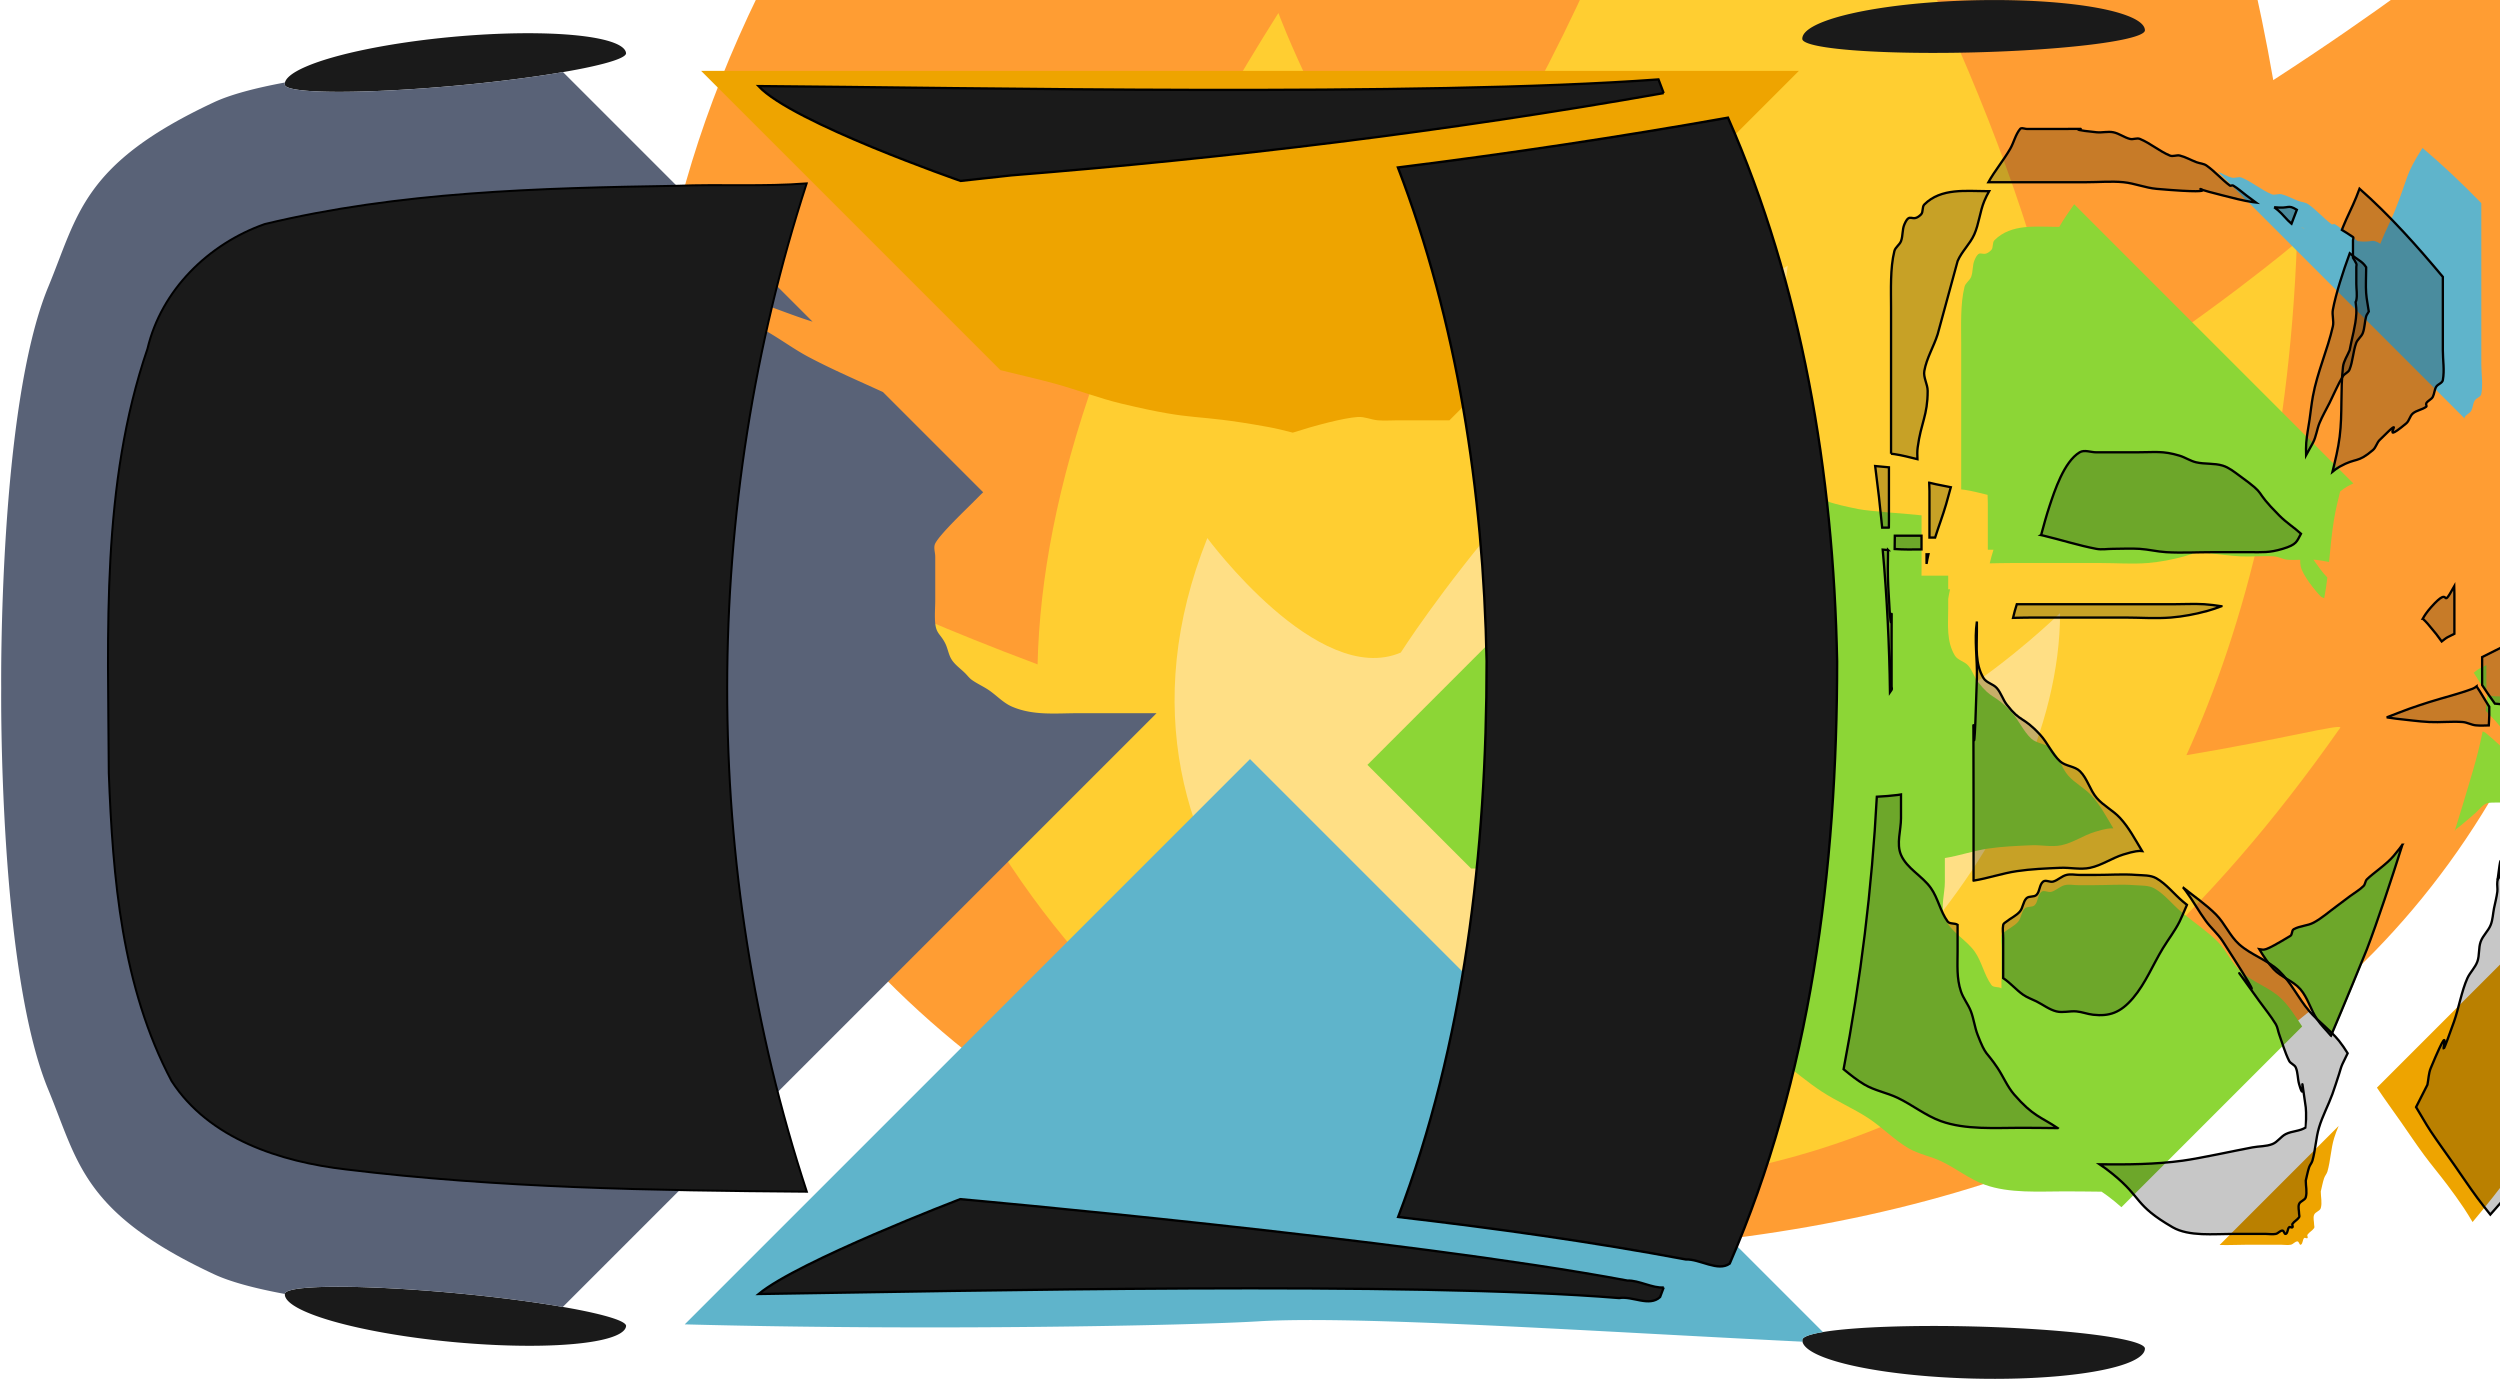 <?xml version="1.0" encoding="UTF-8" standalone="no"?>
<!-- Created with Inkscape (http://www.inkscape.org/) -->

<svg
   xmlns:dc="http://purl.org/dc/elements/1.1/"
   xmlns:cc="http://creativecommons.org/ns#"
   xmlns:rdf="http://www.w3.org/1999/02/22-rdf-syntax-ns#"
   xmlns:svg="http://www.w3.org/2000/svg"
   xmlns="http://www.w3.org/2000/svg"
   xmlns:sodipodi="http://sodipodi.sourceforge.net/DTD/sodipodi-0.dtd"
   xmlns:inkscape="http://www.inkscape.org/namespaces/inkscape"
   width="241.576mm"
   height="133.238mm"
   viewBox="0 0 855.978 472.103"
   id="svg2"
   version="1.1"
   inkscape:version="0.91 r13725"
   sodipodi:docname="Car4Trasig.svg"
   inkscape:export-filename="/Users/jonathanloov/Dropbox/Teammajim/Node/Traffic/Web/Textures/Cars/Car4.png"
   inkscape:export-xdpi="90"
   inkscape:export-ydpi="90">
  <sodipodi:namedview
     id="base"
     pagecolor="#ffffff"
     bordercolor="#666666"
     borderopacity="1.0"
     inkscape:pageopacity="0.0"
     inkscape:pageshadow="2"
     inkscape:zoom="0.31025439"
     inkscape:cx="384.24874"
     inkscape:cy="453.3533"
     inkscape:document-units="px"
     inkscape:current-layer="layer1"
     showgrid="false"
     inkscape:snap-page="false"
     inkscape:object-nodes="true"
     inkscape:snap-nodes="false"
     showguides="true"
     inkscape:guide-bbox="true"
     inkscape:snap-smooth-nodes="true"
     inkscape:snap-center="false"
     inkscape:snap-object-midpoints="true"
     inkscape:window-width="1436"
     inkscape:window-height="855"
     inkscape:window-x="4"
     inkscape:window-y="1"
     inkscape:window-maximized="1"
     fit-margin-top="0"
     fit-margin-left="0"
     fit-margin-right="0"
     fit-margin-bottom="0" />
  <defs
     id="defs4" />
  <g
     id="layer1"
     inkscape:groupmode="layer"
     inkscape:label="Layer 1"
     transform="translate(-7.935,-496.662)">
    <g
       id="g4642"
       transform="matrix(13.517,0,0,13.517,125.295,87.497)">
      <path
         id="path4622"
         d="m 57,26.2 c 0,0 -3,2.8 -8.1,6.1 C 47.5,24.2 43.6,14.2 36,2 36,2 33.5,15.1 25.2,27.4 21.6,21.8 20,17.4 20,17.4 -6,43.5 15.6,62 29.2,62 46.6,62 61.9,53.6 57,26.2"
         inkscape:connector-curvature="0"
         style="fill:#ff9d33" />
      <path
         id="path4624"
         d="m 46.7,49.4 c 1.5,-3.3 2.6,-7.6 2.8,-13 0,0 -2.1,1.8 -5.7,4.1 -1,-5.4 -3.7,-12 -9,-20.2 0,0 -1.7,8.7 -7.5,17 -2.5,-3.7 -3.6,-6.7 -3.6,-6.7 -4.3,6.8 -6,12.2 -6.1,16.5 -2.4,-0.9 -3.9,-1.6 -3.9,-1.6 4.1,12.2 12.6,14.9 16.4,14.9 6.8,0 13.7,-2 20.5,-11.7 0,-0.1 -1.5,0.3 -3.9,0.7"
         inkscape:connector-curvature="0"
         style="fill:#ffce31" />
      <path
         id="path4626"
         d="m 21.9,43.9 c 0,0 2.8,3.8 4.9,2.9 0,0 4,-6.3 9.8,-9.8 0,0 -1.2,9.6 0.2,11.3 1.8,2.3 6.7,-2.5 6.7,-2.5 0,5.7 -6.2,12.8 -11.8,12.8 -5.4,0 -13.2,-6.2 -9.8,-14.7"
         inkscape:connector-curvature="0"
         style="fill:#ffdf85" />
      <g
         id="g4628"
         style="fill:#ff9d33">
        <path
           id="path4630"
           d="m 49.8,18.1 c 2.1,-3 3.5,-6.2 3.5,-6.2 3.5,5.8 1.4,9.3 -0.1,10.4 -2.1,1.6 -5.8,-0.7 -3.4,-4.2"
           inkscape:connector-curvature="0" />
        <path
           id="path4632"
           d="M 11.6,17.1 C 9.5,13.6 9.3,9.2 9.3,9.2 c -5,7.5 -3.1,11.7 -1.4,12.9 2.2,1.7 6,-0.9 3.7,-5"
           inkscape:connector-curvature="0" />
        <path
           id="path4634"
           d="m 23.2,9.3 c 0.3,-2.4 -0.7,-4.8 -0.7,-4.8 4.7,3.1 4.7,5.7 4.1,6.8 -0.9,1.3 -3.7,0.7 -3.4,-2"
           inkscape:connector-curvature="0" />
      </g>
    </g>
    <path
       inkscape:connector-curvature="0"
       id="path4399"
       d="m 742.338,507.018 a 11.735,58.674 88.55 0 0 -58.953,-10.247 11.735,58.674 88.55 0 0 -58.359,13.216 6.101,58.674 88.55 0 0 58.81,4.615 6.101,58.674 88.55 0 0 58.501,-7.584 z"
       style="fill:#1a1a1a;fill-opacity:1;stroke:none" />
    <path
       style="fill:#1a1a1a;fill-opacity:1;stroke:none"
       d="m 742.34,958.424 a 58.674,11.735 1.45 0 1 -58.953,10.247 58.674,11.735 1.45 0 1 -58.359,-13.216 58.674,6.101 1.45 0 1 58.81,-4.615 58.674,6.101 1.45 0 1 58.501,7.584 z"
       id="path4404"
       inkscape:connector-curvature="0" />
    <path
       style="fill:#1a1a1a;fill-opacity:1;stroke:none"
       d="m 222.285,514.858 a 11.014,58.672 84.725 0 0 -59.472,-5.564 11.014,58.672 84.725 0 0 -57.374,16.366 5.726,58.672 84.72 0 0 58.968,0.3 5.726,58.672 84.72 0 0 57.877,-11.102 z"
       id="path4411"
       inkscape:connector-curvature="0" />
    <path
       inkscape:connector-curvature="0"
       id="path4413"
       d="m 222.297,950.693 a 58.672,11.014 5.39 0 1 -59.483,5.445 58.672,11.014 5.39 0 1 -57.341,-16.48 58.672,5.726 5.394 0 1 58.969,-0.182 58.672,5.726 5.394 0 1 57.855,11.217 z"
       style="fill:#1a1a1a;fill-opacity:1;stroke:none" />
    <path
       style="fill:#5fb4cb"
       d="M 427.988 259.906 L 234.447 453.449 C 318.561 455.692 407.275 453.848 430.756 452.416 C 464.25 450.373 544.536 455.818 617.184 459.385 A 58.674 11.735 1.45 0 1 617.096 458.791 A 58.674 6.101 1.45 0 1 624.17 456.086 L 427.988 259.906 z "
       transform="translate(7.935,496.662)"
       id="polygon3558" />
    <path
       style="fill:#eea400"
       d="m 879.437,811.408 -57.654,57.654 c 0.048,0.073 0.092,0.148 0.141,0.221 2.572,3.858 5.32,7.596 7.979,11.395 2.659,3.799 5.226,7.664 7.977,11.396 2.569,3.487 5.378,6.791 7.977,10.256 1.961,2.614 3.885,5.258 5.697,7.977 1.037,1.556 2.004,3.161 2.967,4.768 9.822,-11.654 18.026,-22.89 23.369,-31.639 8.116,-13.289 7.14,-39.593 4.791,-67.812 -1.046,-1.359 -2.003,-2.596 -3.242,-4.215 z m -70.77,70.77 -40.756,40.756 c 3.347,0.093 6.715,-0.092 9.57,-0.092 l 11.395,0 c 1.14,0 2.302,0.223 3.42,0 0.833,-0.167 1.428,-1.139 2.277,-1.139 0.537,0 0.66,1.379 1.141,1.139 0.76,-0.38 0.538,-1.679 1.139,-2.279 0.269,-0.269 0.872,0.269 1.141,0 0.269,-0.269 -0.211,-0.823 0,-1.139 0.596,-0.894 1.683,-1.385 2.279,-2.279 0.211,-0.316 0,-0.759 0,-1.139 0,-1.14 -0.423,-2.362 0,-3.42 0.399,-0.998 1.984,-1.246 2.279,-2.279 0.522,-1.826 0,-3.798 0,-5.697 0.38,-1.519 0.643,-3.073 1.139,-4.559 0.269,-0.806 0.907,-1.463 1.141,-2.279 1.064,-3.725 1.164,-7.684 2.277,-11.395 0.429,-1.431 0.981,-2.82 1.559,-4.199 z"
       id="polygon3560"
       inkscape:connector-curvature="0" />
    <path
       style="fill:#596277"
       d="M 192.762 24.678 A 5.726 58.672 84.72 0 1 156.475 29.297 A 5.726 58.672 84.72 0 1 97.506 28.996 A 11.014 58.672 84.725 0 1 97.574 28.242 C 87.151 30.177 78.837 32.412 73.307 34.994 C 28.148 56.081 26.77 73.49 16.527 98.219 C -0.592 139.548 0.412 235.648 0.412 235.648 C 0.412 235.648 -0.592 331.746 16.527 373.076 C 26.77 397.805 28.148 415.214 73.307 436.301 C 78.831 438.88 87.135 441.113 97.543 443.047 A 58.672 11.014 5.39 0 1 97.539 442.994 A 58.672 5.726 5.394 0 1 156.508 442.812 A 58.672 5.726 5.394 0 1 192.697 447.49 L 395.994 244.191 L 388.59 244.191 L 369.217 244.191 C 361.595 244.191 353.707 245.098 346.426 241.912 C 343.432 240.602 341.168 238.027 338.449 236.215 C 336.606 234.986 334.554 234.082 332.752 232.795 C 331.878 232.17 331.232 231.275 330.473 230.516 C 328.953 228.996 327.106 227.745 325.914 225.957 C 324.779 224.255 324.55 222.089 323.635 220.26 C 322.074 217.139 320.575 217.002 320.217 213.422 C 319.952 210.776 320.217 208.104 320.217 205.445 L 320.217 199.748 L 320.217 190.631 C 320.217 189.111 319.537 187.433 320.217 186.074 C 321.769 182.97 330.562 174.588 332.752 172.398 C 334.341 170.809 335.514 169.615 336.627 168.543 L 302.322 134.238 C 293.814 130.319 285.186 126.638 276.912 122.258 C 271.04 119.149 265.764 114.974 259.82 112.002 C 255.844 110.014 251.208 109.536 247.285 107.443 C 245.389 106.432 244.539 104.038 242.727 102.885 C 240.286 101.332 237.231 100.955 234.75 99.467 C 233.368 98.638 232.47 97.188 231.33 96.049 C 229.431 95.289 227.513 94.575 225.633 93.77 C 224.852 93.435 222.53 92.835 223.354 92.629 C 230.518 90.838 230.636 93.613 237.029 96.049 C 243.472 98.503 253.596 101.448 260.959 104.025 C 266.289 105.891 271.538 107.989 276.912 109.723 C 277.482 109.906 277.692 109.972 278.229 110.145 L 192.762 24.678 z "
       transform="translate(7.935,496.662)"
       id="polygon3562" />
    <path
       style="fill:#5fb4cb"
       d="m 837.378,547.311 c -6.176,9.767 -4.557,9.242 -9.484,21.561 -1.389,3.474 -3.169,6.782 -4.559,10.256 -0.117,0.293 -0.258,0.683 -0.379,0.99 -3.373,-1.992 -2.163,-0.252 -7.754,-0.871 -1.075,-0.814 -2.182,-1.589 -3.262,-2.398 -1.519,-1.14 -2.93,-2.441 -4.559,-3.418 -0.326,-0.195 -0.837,0.228 -1.141,0 -2.802,-2.101 -5.108,-4.83 -7.977,-6.838 -0.984,-0.689 -2.293,-0.717 -3.418,-1.139 -1.915,-0.718 -3.715,-1.783 -5.699,-2.279 -1.106,-0.276 -2.366,0.438 -3.418,0 -3.61,-1.504 -6.646,-4.193 -10.256,-5.697 -1.052,-0.438 -2.312,0.276 -3.418,0 -1.658,-0.414 -3.124,-1.441 -4.73,-2.004 l 84.512,84.512 c -0.044,-0.165 -0.079,-0.331 -0.014,-0.461 0.48,-0.961 1.799,-1.318 2.279,-2.279 0.537,-1.074 0.523,-2.388 1.141,-3.418 0.553,-0.921 2.087,-1.222 2.279,-2.279 0.612,-3.364 0,-6.837 0,-10.256 l 0,-12.535 0,-28.488 0,-14.049 c -6.467,-6.659 -13.257,-13.089 -20.145,-18.908 z m -41.471,27.268 c -0.02,-0.068 0.861,0.15 1.061,0.375 -0.534,-0.174 -1.051,-0.344 -1.061,-0.375 z m 91.609,26.939 c -1.313,2.003 -2.651,3.993 -3.785,6.1 -0.97,1.801 -1.195,3.963 -2.279,5.697 -0.854,1.367 -2.751,1.951 -3.418,3.418 -3.842,8.452 -1.054,8.821 -3.418,17.094 -0.795,2.782 -2.757,5.161 -3.42,7.977 -0.874,3.716 -0.957,7.583 -1.139,11.396 -0.078,1.63 -0.105,3.261 -0.113,4.893 l 31.887,31.887 c 1.161,-13.173 2.143,-26.105 2.172,-37.676 0.037,-15.148 -1.549,-27.983 -6.471,-36.041 -2.673,-4.377 -6.068,-9.382 -10.016,-14.744 z"
       id="polygon3564"
       inkscape:connector-curvature="0" />
    <path
       style="fill:#8cd636"
       d="m 718.118,566.597 c -1.772,2.587 -3.559,4.973 -5.104,7.742 l -0.533,0 c -7.272,0 -15.905,-1.191 -21.652,4.557 -0.849,0.849 -0.289,2.571 -1.139,3.42 -3.159,3.159 -3.713,-1.213 -5.697,3.418 -0.763,1.78 -0.461,3.884 -1.141,5.697 -0.481,1.282 -1.947,2.091 -2.279,3.42 -1.475,5.901 -1.139,13.331 -1.139,19.371 l 0,29.629 0,20.377 c 0.406,0.046 0.862,0.093 1.139,0.135 2.663,0.399 5.271,1.097 7.891,1.732 0.039,0.943 0.088,1.886 0.088,2.826 l 0,7.977 0,7.979 1.939,0 c -0.487,1.545 -0.927,3.099 -1.293,4.67 2.444,-0.048 4.888,-0.113 7.33,-0.113 l 15.953,0 14.814,0 c 5.318,0 10.652,0.424 15.953,0 4.233,-0.339 8.438,-1.16 12.535,-2.277 1.621,-0.442 3.204,-1.004 4.777,-1.594 1.066,0.157 2.133,0.32 3.201,0.453 3.799,0.38 7.582,0.95 11.395,1.141 3.794,0.19 7.608,-0.271 11.396,0 1.562,0.112 2.996,1.009 4.557,1.139 1.46,0.122 2.929,0.078 4.396,0.023 -0.019,0.76 -0.002,1.516 0.162,2.256 0.682,3.067 5.063,8.481 6.838,10.256 0.328,0.328 0.777,0.481 1.227,0.637 0.442,-2.34 0.786,-4.696 1.072,-7.061 -0.811,-0.863 -1.597,-1.744 -2.299,-2.693 -0.979,-1.324 -1.702,-2.346 -2.475,-3.426 0.065,0.004 0.13,0.003 0.195,0.008 1.735,0.116 3.444,0.472 5.16,0.766 0.479,-4.825 0.899,-9.659 1.678,-14.439 0.53,-3.254 1.319,-6.463 2.105,-9.67 0.781,-0.632 1.578,-1.24 2.453,-1.727 0.794,-0.441 1.47,-0.769 2.08,-1.041 l -95.586,-95.586 z"
       id="path4539"
       inkscape:connector-curvature="0" />
    <path
       style="fill:#8cd636"
       d="m 859.604,734.697 c -0.177,1.785 -0.366,3.567 -0.582,5.346 1.963,2.089 4.092,4.046 5.678,6.424 2.114,3.171 3.66,6.682 5.371,10.096 -0.661,-0.314 -1.382,-0.523 -1.951,-0.979 -3.153,-2.522 -5.964,-5.456 -9.117,-7.979 -0.302,-0.241 -0.678,-0.372 -1.053,-0.502 -0.032,0.167 -0.055,0.335 -0.088,0.502 -1.663,8.501 -4.382,16.763 -6.836,25.07 -0.721,2.441 -1.667,5.497 -2.66,8.662 1.334,-1.998 -2.561,2.174 7.219,-6.383 1.372,-1.201 2.508,-3.125 4.557,-3.418 1.484,-0.212 12.007,0 13.676,0 l 5.848,0 c 2.98,4.184 6.022,8.328 8.967,12.535 2.279,1.899 5.008,3.361 6.836,5.697 5.064,6.471 8.714,13.962 13.676,20.512 0.377,0.497 0.77,0.981 1.16,1.467 -0.022,-0.871 -0.154,-1.747 -0.021,-2.605 0.943,-6.132 3.024,-13.037 3.42,-19.373 0.127,-2.035 0.105,-4.073 0.065,-6.113 0.728,0.532 1.464,1.054 2.215,1.555 6.907,4.605 -5.407,-6.197 7.977,5.699 1.606,1.428 2.941,3.144 4.559,4.559 0.173,0.151 9.057,6.77 9.115,6.836 1.168,1.314 2.407,3.24 3.625,5.27 l 13.209,-13.209 -32.426,-32.426 c -0.788,0.718 -1.631,1.333 -2.641,1.621 -1.846,0.528 -3.762,0.561 -5.697,0.453 l 0,-0.453 0,-9.959 -11.795,-11.795 c -1.029,-0.262 -2.01,-0.701 -3.02,-1.037 -0.76,-0.38 -1.455,-0.935 -2.279,-1.141 -0.737,-0.184 -1.534,0.149 -2.279,0 -1.178,-0.236 -2.344,-0.601 -3.418,-1.139 -0.48,-0.24 -0.611,-1.052 -1.141,-1.141 -1.873,-0.312 -3.81,0.21 -5.697,0 -1.557,-0.173 -3.005,-0.944 -4.559,-1.139 -1.508,-0.188 -3.051,0.188 -4.559,0 -1.554,-0.194 -2.999,-0.999 -4.559,-1.141 -2.648,-0.241 -5.324,0.189 -7.977,0 -0.945,-0.068 -1.881,-0.213 -2.816,-0.373 z"
       id="path4537"
       inkscape:connector-curvature="0" />
    <path
       style="fill:#8cd636"
       d="m 887.879,799.05 c 0.007,0.272 0.005,0.543 -0.021,0.812 -2.759,27.594 0.358,-7.419 -2.279,13.676 -0.141,1.131 0.141,2.287 0,3.418 -0.24,1.922 -0.759,3.798 -1.139,5.697 -0.38,1.899 -0.419,3.901 -1.139,5.699 -0.769,1.923 -2.417,3.416 -3.248,5.303 l 20.365,-20.365 c -3.989,-4.902 -8.58,-9.315 -12.539,-14.24 z"
       id="path4535"
       inkscape:connector-curvature="0" />
    <path
       style="fill:#8cd636"
       d="m 830.766,786.081 c -0.397,0.595 -1.201,1.667 -3.039,3.873 -2.313,2.775 -7.153,6.016 -9.115,7.979 -0.601,0.601 -0.54,1.679 -1.141,2.279 -1.343,1.343 -3.037,2.278 -4.557,3.418 -1.519,1.14 -3.023,2.301 -4.559,3.418 -2.643,1.922 -5.1,4.15 -7.977,5.699 -2.115,1.139 -4.752,1.085 -6.838,2.277 -0.737,0.421 -0.412,1.842 -1.141,2.279 -9.589,5.754 -8.752,4.717 -10.666,4.502 1.473,2.445 3.033,4.82 4.969,6.895 2.592,2.777 6.629,3.967 9.117,6.838 2.561,2.955 3.528,7.002 5.697,10.256 1.369,2.053 3.185,3.768 4.768,5.662 0.01,0.008 0.019,0.016 0.029,0.023 4.154,-9.714 11.656,-27.941 12.297,-29.617 3.552,-9.289 8.53,-24.228 12.154,-35.781 z"
       id="path4533"
       inkscape:connector-curvature="0" />
    <path
       style="fill:#8cd636"
       d="m 756.128,809.982 c -8.8e-4,0.002 -10e-4,0.004 -0.002,0.006 -0.009,-0.01 -0.019,-0.019 -0.027,-0.029 -0.453,-0.364 -0.905,-0.729 -1.35,-1.104 -3.089,-2.601 -5.609,-5.975 -9.115,-7.979 -2.006,-1.147 -4.534,-0.961 -6.838,-1.139 -4.545,-0.35 -9.116,0 -13.674,0 l -5.699,0 c -1.519,0 -3.085,-0.369 -4.559,0 -1.648,0.412 -2.923,1.813 -4.557,2.279 -1.096,0.313 -2.53,-0.712 -3.42,0 -1.327,1.061 -1.078,3.357 -2.279,4.559 -0.849,0.849 -2.569,0.289 -3.418,1.139 -1.201,1.201 -1.174,3.269 -2.279,4.559 -1.236,1.442 -3.076,2.232 -4.559,3.418 -0.419,0.336 -1.033,0.614 -1.139,1.141 -0.298,1.49 0,3.039 0,4.559 l 0,13.674 c -0.999,-0.666 -2.713,-0.167 -3.42,-1.139 -2.498,-3.435 -3.262,-7.917 -5.697,-11.396 -2.931,-4.187 -8.243,-6.699 -10.256,-11.396 -1.646,-3.841 0,-8.357 0,-12.535 l 0,-8.152 c 4.987,-0.797 9.815,-2.501 14.814,-3.242 4.899,-0.726 9.867,-0.916 14.814,-1.141 3.415,-0.155 6.911,0.704 10.256,0 4.003,-0.843 7.492,-3.336 11.396,-4.557 3.878,-1.212 5.481,-1.304 6.426,-1.197 -2.356,-3.912 -4.488,-8.003 -7.566,-11.338 -2.375,-2.573 -5.697,-4.179 -7.977,-6.838 -2.332,-2.721 -3.163,-6.583 -5.697,-9.117 -1.802,-1.802 -4.96,-1.696 -6.838,-3.418 -2.8,-2.567 -4.261,-6.326 -6.838,-9.117 -6,-6.5 -6.541,-4.015 -11.395,-10.256 -1.36,-1.748 -1.961,-4.03 -3.42,-5.697 -1.251,-1.429 -3.581,-1.789 -4.559,-3.418 -2.947,-4.912 -2.277,-10.602 -2.277,-15.955 l 0,-3.418 c 0.164,-1.113 0.392,-2.213 0.646,-3.307 -0.216,0.004 -0.431,0.01 -0.646,0.014 l 0,-4.684 -1.141,0 -7.998,0 c 0.007,-0.76 0.021,-1.52 0.021,-2.279 l 0,-18.369 c -4.792,-0.54 -17.74,-1.36 -21.652,-2.143 -19.271,-3.854 -5.618,-3.674 -25.07,-4.559 -4.174,-0.19 -8.357,0 -12.535,0 l -10.256,0 -28.088,0 -92.135,92.135 35.496,35.496 10.656,0 35.326,0 0,6.836 c 0,1.14 -0.36,2.339 0,3.42 0.868,2.602 2.279,-0.705 2.279,3.418 0,0.849 -1.141,1.43 -1.141,2.279 0,0.537 0.761,0.759 1.141,1.139 0.76,0.76 1.799,1.318 2.279,2.279 0.34,0.679 -0.421,1.647 0,2.279 0.471,0.707 1.54,0.719 2.277,1.141 1.923,1.099 4.032,1.959 5.699,3.418 2.859,2.501 4.025,6.562 6.836,9.117 17.086,15.532 2.246,0.588 14.814,10.256 3.201,2.462 5.937,5.488 9.117,7.977 5.564,4.355 11.416,8.329 17.094,12.535 4.579,3.391 8.905,7.138 13.674,10.256 5.126,3.352 10.829,5.765 15.955,9.117 4.769,3.118 8.768,7.357 13.674,10.256 3.522,2.081 7.706,2.793 11.396,4.559 5.06,2.42 9.538,6.077 14.814,7.977 8.412,3.028 18.678,2.279 27.348,2.279 4.21,0 8.426,0.064 12.641,0.104 1.3,0.873 2.754,1.934 4.453,3.314 0.879,0.714 1.631,1.37 2.334,2.002 l 61.889,-61.889 c -2.264,-3.348 -4.334,-6.855 -7.244,-9.627 -3.967,-3.778 -9.591,-5.462 -13.674,-9.115 -3.228,-2.888 -4.916,-7.193 -7.979,-10.256 -3.398,-3.398 -7.404,-6.12 -11.156,-9.129 z"
       id="path4531"
       inkscape:connector-curvature="0" />
    <path
       style="fill:#8cd636"
       d="m 859.242,724.386 0,2.281 0,7.295 c -2.023,-3.166 -2.84,-4.793 -4.338,-6.959 0.676,-0.506 1.318,-1.081 2.059,-1.477 l 2.279,-1.141 z"
       id="polygon3566"
       inkscape:connector-curvature="0" />
    <path
       style="fill:#eea400"
       d="M 240.051 24.262 L 342.521 126.732 C 348.754 128.309 355.042 129.67 361.24 131.375 C 368.888 133.478 376.315 136.374 384.031 138.211 C 411.269 144.696 406.773 141.208 434.172 146.189 C 437.016 146.707 439.825 147.405 442.629 148.133 C 450.074 145.736 460.053 143.075 464.939 142.77 C 467.246 142.625 469.475 143.718 471.777 143.91 C 474.049 144.099 476.336 143.91 478.615 143.91 L 496.277 143.91 L 615.924 24.262 L 240.051 24.262 z "
       transform="translate(7.935,496.662)"
       id="polygon3570" />
    <path
       style="fill:#000000;fill-opacity:0.222;fill-rule:evenodd;stroke:#000000;stroke-width:0.801px;stroke-linecap:butt;stroke-linejoin:miter;stroke-opacity:1"
       d="m 700.349,540.557 c -0.293,-0.017 -0.552,0.037 -0.734,0.256 -1.631,1.958 -2.136,4.637 -3.42,6.838 -2.451,4.201 -5.208,7.388 -7.443,11.396 l 19.979,0 13.676,0 c 4.178,0 8.376,-0.396 12.535,0 3.856,0.367 7.535,1.942 11.395,2.277 14.208,1.235 16.163,0.797 15.797,0.385 -1.713,-0.556 -0.29,-0.327 0,0 0.984,0.32 2.79,0.844 6.994,1.895 3.398,0.849 6.789,1.784 10.256,2.279 0.362,0.052 0.669,0.084 0.984,0.119 -1.075,-0.814 -2.182,-1.589 -3.262,-2.398 -1.519,-1.14 -2.93,-2.441 -4.559,-3.418 -0.326,-0.195 -0.837,0.228 -1.141,0 -2.802,-2.101 -5.108,-4.83 -7.977,-6.838 -0.984,-0.689 -2.293,-0.717 -3.418,-1.139 -1.915,-0.718 -3.715,-1.783 -5.699,-2.279 -1.106,-0.276 -2.366,0.438 -3.418,0 -3.61,-1.504 -6.646,-4.193 -10.256,-5.697 -1.052,-0.438 -2.312,0.276 -3.418,0 -1.984,-0.496 -3.693,-1.878 -5.699,-2.279 -1.862,-0.372 -3.807,0.189 -5.697,0 -14.375,-1.438 1.878,-1.141 -10.256,-1.141 l -13.674,0 c -0.475,0 -1.057,-0.227 -1.545,-0.256 z"
       id="path4527"
       inkscape:connector-curvature="0" />
    <path
       style="fill:#000000;fill-opacity:0.222;fill-rule:evenodd;stroke:#000000;stroke-width:0.801px;stroke-linecap:butt;stroke-linejoin:miter;stroke-opacity:1"
       d="m 786.593,567.612 c 0.439,0.332 0.872,0.669 1.295,1.021 1.651,1.376 2.908,3.183 4.559,4.559 0.029,0.024 0.05,0.037 0.078,0.06 0.635,-1.734 1.239,-3.288 1.822,-4.77 -3.373,-1.992 -2.163,-0.252 -7.754,-0.871 z"
       id="path4525"
       inkscape:connector-curvature="0" />
    <path
       style="fill:#000000;fill-opacity:0.222;fill-rule:evenodd;stroke:#000000;stroke-width:0.801px;stroke-linecap:butt;stroke-linejoin:miter;stroke-opacity:1"
       d="m 809.776,575.384 c 0.894,0.528 2.024,1.248 3.797,2.43 0.316,0.211 0,0.759 0,1.139 l 0,5.969 c 0.345,0.525 0.708,1.142 1.141,2.008 0.17,0.34 0,0.761 0,1.141 l 0,5.697 c 0,1.899 0.372,3.835 0,5.697 -0.044,0.22 -0.13,0.426 -0.234,0.625 0.182,1.308 0.3,2.617 0.234,3.934 -0.212,4.242 -1.52,8.357 -2.279,12.535 -0.76,1.899 -2.045,3.665 -2.279,5.697 -0.915,7.933 -0.148,16.007 -1.139,23.932 -0.506,4.047 -1.479,8.014 -2.453,11.982 0.781,-0.632 1.578,-1.24 2.453,-1.727 5.886,-3.27 5.966,-1.044 11.395,-5.697 1.04,-0.891 1.311,-2.451 2.279,-3.42 11.032,-11.032 -1.715,3.33 9.117,-5.697 1.052,-0.877 1.227,-2.541 2.279,-3.418 1.305,-1.088 3.198,-1.26 4.557,-2.279 0.304,-0.228 -0.17,-0.801 0,-1.141 0.48,-0.961 1.799,-1.318 2.279,-2.279 0.537,-1.074 0.523,-2.388 1.141,-3.418 0.553,-0.921 2.087,-1.222 2.279,-2.279 0.612,-3.364 0,-6.837 0,-10.256 l 0,-12.535 0,-12.561 c -8.884,-10.617 -18.192,-21.064 -28.527,-30.188 -0.343,0.905 -0.664,1.77 -1.102,2.863 -1.389,3.474 -3.169,6.782 -4.559,10.256 -0.117,0.293 -0.258,0.683 -0.379,0.99 z"
       id="path4523"
       inkscape:connector-curvature="0" />
    <path
       style="fill:#000000;fill-opacity:0.222;fill-rule:evenodd;stroke:#000000;stroke-width:0.801px;stroke-linecap:butt;stroke-linejoin:miter;stroke-opacity:1"
       d="m 871.296,714.254 c -0.7,0.567 -1.387,1.153 -2.105,1.691 l -11.396,5.697 0,2.281 0,7.295 c 1.013,1.584 2.424,3.659 4.363,6.371 0.065,0.004 0.13,0.003 0.195,0.008 1.735,0.116 3.444,0.472 5.16,0.766 0.479,-4.825 0.899,-9.659 1.678,-14.439 0.53,-3.254 1.319,-6.463 2.105,-9.67 z"
       id="path4521"
       inkscape:connector-curvature="0" />
    <path
       style="fill:#000000;fill-opacity:0.222;fill-rule:evenodd;stroke:#000000;stroke-width:0.801px;stroke-linecap:butt;stroke-linejoin:miter;stroke-opacity:1"
       d="m 866.062,737.976 c -0.177,1.785 -0.366,3.567 -0.582,5.346 1.963,2.089 4.092,4.046 5.678,6.424 2.114,3.171 3.66,6.682 5.371,10.096 0.11,0.052 0.221,0.1 0.326,0.16 1.923,1.099 3.718,2.427 5.699,3.418 1.074,0.537 2.253,0.849 3.418,1.141 3.398,0.849 6.81,1.653 10.256,2.279 0.747,0.136 1.52,0 2.279,0 l 14.814,0 c 2.258,0 4.562,0.326 6.838,0.453 l 0,-0.453 0,-18.178 c -0.382,0.01 -0.763,-7.9e-4 -1.141,-0.055 -1.971,-0.282 -3.937,-1.399 -5.697,-2.279 -0.76,-0.38 -1.455,-0.935 -2.279,-1.141 -0.737,-0.184 -1.534,0.149 -2.279,0 -1.178,-0.236 -2.278,-0.759 -3.418,-1.139 -0.76,-0.38 -1.455,-0.935 -2.279,-1.141 -0.737,-0.184 -1.534,0.149 -2.279,0 -1.178,-0.236 -2.344,-0.601 -3.418,-1.139 -0.48,-0.24 -0.611,-1.052 -1.141,-1.141 -1.873,-0.312 -3.81,0.21 -5.697,0 -1.557,-0.173 -3.005,-0.944 -4.559,-1.139 -1.508,-0.188 -3.051,0.188 -4.559,0 -1.554,-0.194 -2.999,-0.999 -4.559,-1.141 -2.648,-0.241 -5.324,0.189 -7.977,0 -0.945,-0.068 -1.881,-0.213 -2.816,-0.373 z"
       id="path4519"
       inkscape:connector-curvature="0" />
    <path
       style="fill:#000000;fill-opacity:0.222;fill-rule:evenodd;stroke:#000000;stroke-width:0.801px;stroke-linecap:butt;stroke-linejoin:miter;stroke-opacity:1"
       d="m 881.61,711.827 c 1.141,-0.029 2.295,-0.242 3.418,-0.055 0.039,0.007 4.381,2.201 4.559,2.277 0.768,0.329 1.537,0.656 2.309,0.979 1.93,-21.111 5.452,-42.179 2.887,-63.316 -0.966,-6.293 -3.363,-12.046 -6.562,-17.369 -1.702,5.275 -0.065,6.661 -2.051,13.613 -0.795,2.782 -2.757,5.161 -3.42,7.977 -0.874,3.716 -0.957,7.583 -1.139,11.396 -0.271,5.691 0,11.396 0,17.094 l 0,27.404 z"
       id="path4517"
       inkscape:connector-curvature="0" />
    <path
       style="fill:#000000;fill-opacity:0.222;fill-rule:evenodd;stroke:#000000;stroke-width:0.801px;stroke-linecap:butt;stroke-linejoin:miter;stroke-opacity:1"
       d="m 903.31,754.425 0,15.5 c 0,1.38 0.037,2.762 0.065,4.143 0.728,0.532 1.464,1.054 2.215,1.555 6.229,4.153 -2.259,-3.409 5.652,3.633 -0.018,-9.192 0.298,-18.384 1.107,-27.576 -0.993,0.998 -2.027,1.917 -3.342,2.293 -1.846,0.528 -3.762,0.561 -5.697,0.453 z"
       id="path4515"
       inkscape:connector-curvature="0" />
    <path
       style="fill:#000000;fill-opacity:0.222;fill-rule:evenodd;stroke:#000000;stroke-width:0.801px;stroke-linecap:butt;stroke-linejoin:miter;stroke-opacity:1"
       d="m 910.856,784.964 c -2.338,-1.709 -4.585,-3.543 -6.902,-5.281 -2.102,-1.576 -6.273,-5.13 -9.117,-5.699 -2.235,-0.447 -4.568,0.227 -6.836,0 -1.558,-0.156 -3.008,-0.917 -4.559,-1.139 -1.128,-0.161 -2.28,0 -3.42,0 l -3.268,0 c 2.98,4.184 6.022,8.328 8.967,12.535 2.279,1.899 5.008,3.361 6.836,5.697 5.064,6.471 8.714,13.962 13.676,20.512 0.377,0.497 0.77,0.981 1.16,1.467 -0.022,-0.871 -0.154,-1.747 -0.021,-2.605 0.943,-6.132 3.024,-13.037 3.42,-19.373 0.127,-2.035 0.105,-4.073 0.065,-6.113 z"
       id="path4513"
       inkscape:connector-curvature="0" />
    <path
       style="fill:#000000;fill-opacity:0.222;fill-rule:evenodd;stroke:#000000;stroke-width:0.801px;stroke-linecap:butt;stroke-linejoin:miter;stroke-opacity:1"
       d="m 865.302,784.063 c 0.007,0.272 0.005,0.543 -0.021,0.812 -2.759,27.594 0.358,-7.419 -2.279,13.676 -0.141,1.131 0.141,2.287 0,3.418 -0.24,1.922 -0.759,3.798 -1.139,5.697 -0.38,1.899 -0.419,3.901 -1.139,5.699 -0.823,2.056 -2.663,3.616 -3.42,5.697 -0.79,2.171 -0.349,4.666 -1.139,6.838 -0.757,2.082 -2.503,3.681 -3.42,5.697 -1.928,4.241 -3.029,10.536 -4.557,14.814 -8.429,23.602 2.042,-8.097 -7.979,15.953 -0.745,1.788 -0.759,3.8 -1.139,5.699 -1.281,2.561 -2.611,5.098 -3.891,7.66 1.706,2.742 3.239,5.607 5.029,8.293 2.572,3.858 5.32,7.596 7.979,11.395 2.659,3.799 5.226,7.664 7.977,11.396 1.431,1.941 2.934,3.827 4.436,5.715 2.42,-2.766 4.839,-5.514 7.275,-8.209 8.763,-11.133 15.285,-24.818 14.98,-39.254 -0.835,-22.081 -3.11,-44.194 -4.668,-66.324 -4.068,-5.077 -8.812,-9.604 -12.887,-14.674 z"
       id="path4511"
       inkscape:connector-curvature="0" />
    <path
       style="fill:#000000;fill-opacity:0.222;fill-rule:evenodd;stroke:#000000;stroke-width:0.801px;stroke-linecap:butt;stroke-linejoin:miter;stroke-opacity:1"
       d="m 811.75,857.287 c -0.911,-1.465 -1.87,-2.895 -2.947,-4.242 -3.02,-3.775 -7.109,-6.585 -10.256,-10.256 -3.708,-4.326 -6.13,-9.746 -10.256,-13.676 -3.967,-3.778 -9.591,-5.462 -13.674,-9.115 -3.228,-2.888 -4.916,-7.193 -7.979,-10.256 -3.398,-3.398 -7.404,-6.12 -11.156,-9.129 -8.8e-4,0.002 -0.001,0.004 -0.002,0.006 0.311,0.374 0.615,0.752 0.902,1.145 2.43,3.313 4.408,6.944 6.838,10.258 1.754,2.392 4.086,4.345 5.697,6.836 25.031,38.685 -7.346,-7.321 12.535,20.512 1.899,2.659 4.018,5.177 5.699,7.979 0.618,1.03 0.728,2.289 1.139,3.418 1.109,3.05 1.967,6.214 3.418,9.117 0.48,0.961 1.856,1.292 2.279,2.279 0.763,1.78 0.609,3.835 1.141,5.697 2.538,8.883 -0.241,-9.663 2.279,7.977 0.225,1.577 0.046,6.807 0,6.838 -1.999,1.333 -4.689,1.205 -6.838,2.279 -1.699,0.849 -2.795,2.713 -4.559,3.418 -2.145,0.858 -4.567,0.713 -6.838,1.139 -6.11,1.146 -17.943,3.742 -23.93,4.559 -9.418,1.284 -18.901,1.334 -28.385,1.244 1.3,0.873 2.754,1.934 4.453,3.314 10.243,8.323 7.293,10.58 20.512,18.232 5.573,3.226 14.268,2.279 20.514,2.279 l 11.395,0 c 1.14,0 2.302,0.223 3.42,0 0.833,-0.167 1.428,-1.139 2.277,-1.139 0.537,0 0.66,1.379 1.141,1.139 0.76,-0.38 0.538,-1.679 1.139,-2.279 0.269,-0.269 0.872,0.269 1.141,0 0.269,-0.269 -0.211,-0.823 0,-1.139 0.596,-0.894 1.683,-1.385 2.279,-2.279 0.211,-0.316 0,-0.759 0,-1.139 0,-1.14 -0.423,-2.362 0,-3.42 0.399,-0.998 1.984,-1.246 2.279,-2.279 0.522,-1.826 0,-3.798 0,-5.697 0.38,-1.519 0.643,-3.073 1.139,-4.559 0.269,-0.806 0.907,-1.463 1.141,-2.279 1.064,-3.725 1.164,-7.684 2.277,-11.395 1.176,-3.919 3.16,-7.552 4.559,-11.396 0.821,-2.258 1.52,-4.559 2.279,-6.838 0.38,-1.14 0.637,-2.327 1.141,-3.418 0.58,-1.256 1.189,-2.497 1.807,-3.734 z"
       id="path4509"
       inkscape:connector-curvature="0" />
    <path
       style="fill:#000000;fill-opacity:0.222;fill-rule:evenodd;stroke:#000000;stroke-width:0.801px;stroke-linecap:butt;stroke-linejoin:miter;stroke-opacity:1"
       d="m 712.485,882.915 c -5.803,-3.899 -8.421,-4.004 -14.918,-11.5 -2.347,-2.708 -3.711,-6.134 -5.699,-9.115 -3.962,-5.943 -3.89,-3.738 -6.836,-11.396 -0.993,-2.581 -1.287,-5.396 -2.279,-7.977 -0.915,-2.378 -2.614,-4.421 -3.42,-6.838 -1.514,-4.543 -1.139,-9.007 -1.139,-13.674 l 0,-9.117 c -0.999,-0.666 -2.713,-0.167 -3.42,-1.139 -2.498,-3.435 -3.262,-7.917 -5.697,-11.396 -2.931,-4.187 -8.243,-6.699 -10.256,-11.396 -1.646,-3.841 0,-8.357 0,-12.535 l 0,-8.152 c -0.379,0.061 -0.757,0.127 -1.139,0.176 -2.368,0.306 -4.75,0.471 -7.135,0.6 -1.661,31.329 -5.495,62.546 -11.383,93.307 2.286,1.877 4.583,3.736 7.121,5.236 3.522,2.081 7.706,2.793 11.396,4.559 5.06,2.42 9.538,6.077 14.814,7.977 8.412,3.028 18.678,2.279 27.348,2.279 4.21,0 8.426,0.064 12.641,0.104 z"
       id="path4507"
       inkscape:connector-curvature="0" />
    <path
       style="fill:#000000;fill-opacity:0.222;fill-rule:evenodd;stroke:#000000;stroke-width:0.801px;stroke-linecap:butt;stroke-linejoin:miter;stroke-opacity:1"
       d="m 683.664,798.181 c 4.987,-0.797 9.815,-2.501 14.814,-3.242 4.899,-0.726 9.867,-0.916 14.814,-1.141 3.415,-0.155 6.911,0.704 10.256,0 4.003,-0.843 7.492,-3.336 11.396,-4.557 3.878,-1.212 5.481,-1.304 6.426,-1.197 -2.356,-3.912 -4.488,-8.003 -7.566,-11.338 -2.375,-2.573 -5.697,-4.179 -7.977,-6.838 -2.332,-2.721 -3.163,-6.583 -5.697,-9.117 -1.802,-1.802 -4.96,-1.696 -6.838,-3.418 -2.8,-2.567 -4.261,-6.326 -6.838,-9.117 -6,-6.5 -6.541,-4.015 -11.395,-10.256 -1.36,-1.748 -1.961,-4.03 -3.42,-5.697 -1.251,-1.429 -3.581,-1.789 -4.559,-3.418 -2.947,-4.912 -2.277,-10.602 -2.277,-15.955 l 0,-3.418 c -0.94,6.389 0.19,12.918 0,19.373 -1.586,53.913 -1.141,-18.757 -1.141,42.162 l 0,27.174 z"
       id="path4505"
       inkscape:connector-curvature="0" />
    <path
       style="fill:#000000;fill-opacity:0.222;fill-rule:evenodd;stroke:#000000;stroke-width:0.801px;stroke-linecap:butt;stroke-linejoin:miter;stroke-opacity:1"
       d="m 667.566,689.746 c 0.164,-1.113 0.392,-2.213 0.646,-3.307 -0.216,0.004 -0.431,0.01 -0.646,0.014 l 0,3.293 z"
       id="path4503"
       inkscape:connector-curvature="0" />
    <path
       style="fill:#000000;fill-opacity:0.222;fill-rule:evenodd;stroke:#000000;stroke-width:0.801px;stroke-linecap:butt;stroke-linejoin:miter;stroke-opacity:1"
       d="m 665.842,684.774 0,-4.684 -1.141,0 -7.998,0 c -0.015,1.517 -0.029,3.034 -0.055,4.551 0.027,0.002 0.049,0.004 0.076,0.006 3.034,0.196 6.075,0.182 9.117,0.127 z"
       id="path4501"
       inkscape:connector-curvature="0" />
    <path
       style="fill:#000000;fill-opacity:0.222;fill-rule:evenodd;stroke:#000000;stroke-width:0.801px;stroke-linecap:butt;stroke-linejoin:miter;stroke-opacity:1"
       d="m 654.388,684.997 c -0.645,-0.042 -1.215,-0.1 -1.832,-0.148 1.455,16.227 2.27,32.516 2.49,48.818 0.185,-0.267 0.369,-0.538 0.557,-0.801 0.221,-0.309 0,-0.761 0,-1.141 l 0,-3.418 0,-12.535 c 0,-23.603 0.295,10.43 -1.139,-18.234 -0.209,-4.176 -0.146,-8.358 -0.076,-12.541 z"
       id="path4499"
       inkscape:connector-curvature="0" />
    <path
       style="fill:#000000;fill-opacity:0.222;fill-rule:evenodd;stroke:#000000;stroke-width:0.801px;stroke-linecap:butt;stroke-linejoin:miter;stroke-opacity:1"
       d="m 654.67,677.314 c 0.007,-0.76 0.021,-1.52 0.021,-2.279 l 0,-18.369 c -1.165,-0.131 -2.823,-0.281 -4.715,-0.441 0.92,7.014 1.719,14.046 2.4,21.09 l 2.293,0 z"
       id="path4497"
       inkscape:connector-curvature="0" />
    <path
       style="fill:#000000;fill-opacity:0.222;fill-rule:evenodd;stroke:#000000;stroke-width:0.801px;stroke-linecap:butt;stroke-linejoin:miter;stroke-opacity:1"
       d="m 655.411,652.012 c 0.406,0.046 0.862,0.093 1.139,0.135 2.663,0.399 5.271,1.097 7.891,1.732 -0.056,-1.343 -0.089,-2.683 0.088,-4.01 1.144,-8.577 3.418,-10.864 3.418,-19.373 0,-2.311 -1.542,-4.562 -1.141,-6.838 0.773,-4.378 3.211,-8.298 4.559,-12.535 0.067,-0.211 6.81,-25.005 6.838,-25.07 1.391,-3.303 4.242,-5.843 5.697,-9.117 1.611,-3.624 1.91,-7.727 3.42,-11.395 0.505,-1.227 1.074,-2.346 1.672,-3.418 l -0.533,0 c -7.272,0 -15.905,-1.191 -21.652,4.557 -0.849,0.849 -0.289,2.571 -1.139,3.42 -3.159,3.159 -3.713,-1.213 -5.697,3.418 -0.763,1.78 -0.461,3.884 -1.141,5.697 -0.481,1.282 -1.947,2.091 -2.279,3.42 -1.475,5.901 -1.139,13.331 -1.139,19.371 l 0,29.629 0,20.377 z"
       id="path4495"
       inkscape:connector-curvature="0" />
    <path
       style="fill:#000000;fill-opacity:0.222;fill-rule:evenodd;stroke:#000000;stroke-width:0.801px;stroke-linecap:butt;stroke-linejoin:miter;stroke-opacity:1"
       d="m 668.477,661.931 c 0.039,0.943 0.088,1.886 0.088,2.826 l 0,7.977 0,7.979 1.939,0 c 1.201,-3.809 2.646,-7.566 3.758,-11.396 0.562,-1.937 1.089,-3.885 1.615,-5.834 -1.671,-0.366 -3.362,-0.645 -5.035,-1.004 -0.791,-0.17 -1.578,-0.356 -2.365,-0.547 z"
       id="path4493"
       inkscape:connector-curvature="0" />
    <path
       style="fill:#000000;fill-opacity:0.222;fill-rule:evenodd;stroke:#000000;stroke-width:0.801px;stroke-linecap:butt;stroke-linejoin:miter;stroke-opacity:1"
       d="m 706.787,679.886 c 0.221,0.048 0.444,0.084 0.664,0.137 6.094,1.451 12.078,3.386 18.232,4.559 1.866,0.355 3.798,0 5.697,0 3.039,0 6.084,-0.19 9.117,0 3.057,0.191 6.06,0.959 9.117,1.139 5.309,0.312 10.635,0 15.953,0 l 12.535,0 c 4.432,0 6.763,0.251 11.395,-1.139 4.941,-1.482 4.789,-2.514 6.27,-5.172 -2.318,-2.144 -4.818,-3.634 -7.408,-6.225 -9.753,-9.753 -3.312,-6.138 -13.674,-13.674 -1.791,-1.303 -3.582,-2.769 -5.699,-3.42 -2.927,-0.901 -6.131,-0.45 -9.115,-1.139 -1.993,-0.46 -3.74,-1.692 -5.699,-2.279 -5.785,-1.736 -8.299,-1.141 -14.814,-1.141 l -13.674,0 c -1.899,0 -4.069,-0.977 -5.697,0 -5.383,3.23 -8.642,13.393 -10.256,18.234 -1.111,3.333 -2.027,6.726 -2.943,10.119 z"
       id="path4491"
       inkscape:connector-curvature="0" />
    <path
       style="fill:#000000;fill-opacity:0.222;fill-rule:evenodd;stroke:#000000;stroke-width:0.801px;stroke-linecap:butt;stroke-linejoin:miter;stroke-opacity:1"
       d="m 837.472,708.503 c 0.58,0.537 1.153,1.104 1.709,1.752 2.414,2.816 3.76,4.564 4.777,6.035 0.676,-0.506 1.318,-1.081 2.059,-1.477 l 2.279,-1.141 0,-13.674 c 0,-0.86 -0.027,-1.72 -0.049,-2.58 -5.126,9.189 -0.472,-1.249 -7.928,7.139 -1.472,1.656 -2.273,2.913 -2.848,3.945 z"
       id="path4489"
       inkscape:connector-curvature="0" />
    <path
       style="fill:#000000;fill-opacity:0.222;fill-rule:evenodd;stroke:#000000;stroke-width:0.801px;stroke-linecap:butt;stroke-linejoin:miter;stroke-opacity:1"
       d="m 797.521,652.546 c 0.634,-1.136 1.351,-2.444 2.328,-4.258 1.139,-2.115 1.355,-4.618 2.279,-6.836 0.98,-2.352 2.278,-4.559 3.418,-6.838 1.519,-3.039 2.811,-6.204 4.559,-9.117 0.553,-0.921 1.88,-1.282 2.279,-2.279 1.163,-2.908 1.209,-6.171 2.279,-9.115 0.468,-1.287 1.798,-2.138 2.279,-3.42 0.68,-1.814 0.607,-3.835 1.139,-5.697 0.172,-0.601 0.616,-1.101 0.906,-1.654 -0.293,-2.105 -0.755,-4.206 -0.906,-6.322 -0.189,-2.652 0,-5.318 0,-7.977 l 0,-0.869 c -1.395,-2.118 -2.414,-2.112 -5.619,-4.768 -2.309,6.303 -4.747,13.825 -5.775,19.311 -0.35,1.867 0.421,3.847 0,5.699 -1.839,8.09 -5.354,15.767 -6.838,23.93 -0.48,2.643 -0.759,5.318 -1.139,7.977 -0.38,2.659 -0.935,5.298 -1.141,7.977 -0.109,1.415 -0.085,2.837 -0.049,4.258 z"
       id="path4487"
       inkscape:connector-curvature="0" />
    <path
       style="fill:#000000;fill-opacity:0.222;fill-rule:evenodd;stroke:#000000;stroke-width:0.801px;stroke-linecap:butt;stroke-linejoin:miter;stroke-opacity:1"
       d="m 855.896,731.676 c -0.427,0.319 -0.863,0.617 -1.359,0.803 -4.838,1.814 -9.888,3.003 -14.814,4.559 -2.291,0.723 -4.572,1.48 -6.838,2.279 -2.609,0.921 -5.167,1.993 -7.758,2.965 1.066,0.157 2.133,0.32 3.201,0.453 3.799,0.38 7.582,0.95 11.395,1.141 3.794,0.19 7.608,-0.271 11.396,0 1.562,0.112 2.996,1.009 4.557,1.139 1.46,0.122 2.929,0.078 4.396,0.023 0.029,-1.145 0.162,-2.3 0.162,-3.441 l 0,-2.961 c -2.023,-3.166 -2.84,-4.793 -4.338,-6.959 z"
       id="path4485"
       inkscape:connector-curvature="0" />
    <path
       style="fill:#000000;fill-opacity:0.222;fill-rule:evenodd;stroke:#000000;stroke-width:0.801px;stroke-linecap:butt;stroke-linejoin:miter;stroke-opacity:1"
       d="m 866.387,748.96 c -0.019,0.76 -0.002,1.516 0.162,2.256 0.682,3.067 5.063,8.481 6.838,10.256 0.328,0.328 0.777,0.481 1.227,0.637 0.442,-2.34 0.786,-4.696 1.072,-7.061 -0.811,-0.863 -1.597,-1.744 -2.299,-2.693 -0.979,-1.324 -1.702,-2.346 -2.475,-3.426 -1.505,-0.087 -3.015,-0.025 -4.525,0.031 z"
       id="path4483"
       inkscape:connector-curvature="0" />
    <path
       style="fill:#000000;fill-opacity:0.222;fill-rule:evenodd;stroke:#000000;stroke-width:0.801px;stroke-linecap:butt;stroke-linejoin:miter;stroke-opacity:1"
       d="m 872.666,763.699 c -0.032,0.167 -0.055,0.335 -0.088,0.502 -1.663,8.501 -4.382,16.763 -6.836,25.07 -0.721,2.441 -1.667,5.497 -2.66,8.662 1.334,-1.998 -2.561,2.174 7.219,-6.383 1.372,-1.201 2.508,-3.125 4.557,-3.418 1.484,-0.212 12.007,0 13.676,0 l 5.848,0 c -2.401,-3.371 -4.767,-6.765 -6.988,-10.256 -0.965,-1.516 -1.799,-3.109 -2.605,-4.719 -0.661,-0.314 -1.382,-0.523 -1.951,-0.979 -3.153,-2.522 -5.964,-5.456 -9.117,-7.979 -0.302,-0.241 -0.678,-0.372 -1.053,-0.502 z"
       id="path4481"
       inkscape:connector-curvature="0" />
    <path
       style="fill:#000000;fill-opacity:0.222;fill-rule:evenodd;stroke:#000000;stroke-width:0.801px;stroke-linecap:butt;stroke-linejoin:miter;stroke-opacity:1"
       d="m 830.495,785.887 c -0.397,0.595 -1.201,1.667 -3.039,3.873 -2.313,2.775 -7.153,6.016 -9.115,7.979 -0.601,0.601 -0.54,1.679 -1.141,2.279 -1.343,1.343 -3.037,2.278 -4.557,3.418 -1.519,1.14 -3.023,2.301 -4.559,3.418 -2.643,1.922 -5.1,4.15 -7.977,5.699 -2.115,1.139 -4.752,1.085 -6.838,2.277 -0.737,0.421 -0.412,1.842 -1.141,2.279 -9.589,5.754 -8.752,4.717 -10.666,4.502 1.473,2.445 3.033,4.82 4.969,6.895 2.592,2.777 6.629,3.967 9.117,6.838 2.561,2.955 3.528,7.002 5.697,10.256 1.369,2.053 3.185,3.768 4.768,5.662 0.01,0.008 0.019,0.016 0.029,0.023 4.154,-9.714 11.656,-27.941 12.297,-29.617 3.552,-9.289 8.53,-24.228 12.154,-35.781 z"
       id="path4479"
       inkscape:connector-curvature="0" />
    <path
       style="fill:#000000;fill-opacity:0.222;fill-rule:evenodd;stroke:#000000;stroke-width:0.801px;stroke-linecap:butt;stroke-linejoin:miter;stroke-opacity:1"
       d="m 756.699,806.454 c -0.453,-0.364 -0.905,-0.729 -1.35,-1.104 -3.089,-2.601 -5.609,-5.975 -9.115,-7.979 -2.006,-1.147 -4.534,-0.961 -6.838,-1.139 -4.545,-0.35 -9.116,0 -13.674,0 l -5.699,0 c -1.519,0 -3.085,-0.369 -4.559,0 -1.648,0.412 -2.923,1.813 -4.557,2.279 -1.096,0.313 -2.53,-0.712 -3.42,0 -1.327,1.061 -1.078,3.357 -2.279,4.559 -0.849,0.849 -2.569,0.289 -3.418,1.139 -1.201,1.201 -1.174,3.269 -2.279,4.559 -1.236,1.442 -3.076,2.232 -4.559,3.418 -0.419,0.336 -1.033,0.614 -1.139,1.141 -0.298,1.49 0,3.039 0,4.559 l 0,13.674 c 2.468,1.646 4.407,3.996 6.838,5.697 1.392,0.974 3.037,1.52 4.557,2.279 2.279,1.14 4.366,2.802 6.838,3.42 2.211,0.553 4.568,-0.206 6.838,0 1.929,0.175 3.772,0.925 5.697,1.139 5.55,0.617 9.384,-0.648 13.676,-5.697 4.303,-5.063 6.801,-11.418 10.256,-17.094 1.863,-3.061 4.095,-5.912 5.697,-9.117 0.402,-0.803 1.351,-2.98 2.516,-5.703 -0.009,-0.01 -0.019,-0.019 -0.027,-0.029 z"
       id="path4477"
       inkscape:connector-curvature="0" />
    <path
       style="fill:#000000;fill-opacity:0.222;fill-rule:evenodd;stroke:#000000;stroke-width:0.801px;stroke-linecap:butt;stroke-linejoin:miter;stroke-opacity:1"
       d="m 768.54,704.23 c -1.967,-0.289 -3.934,-0.569 -5.916,-0.686 -3.413,-0.201 -6.837,0 -10.256,0 l -9.117,0 -26.209,0 -18.572,0 c -0.487,1.545 -0.927,3.099 -1.293,4.67 2.444,-0.048 4.888,-0.113 7.33,-0.113 l 15.953,0 14.814,0 c 5.318,0 10.652,0.424 15.953,0 4.233,-0.339 8.438,-1.16 12.535,-2.277 1.621,-0.442 3.204,-1.004 4.777,-1.594 z"
       id="path3581"
       inkscape:connector-curvature="0" />
    <path
       style="fill:#1a1a1a;fill-rule:evenodd;stroke:#000000;stroke-width:0.828px;stroke-linecap:butt;stroke-linejoin:miter;stroke-opacity:1"
       d="m 636.944,723.04 c -1.245,-64.675 -12.164,-128.809 -37.369,-186.084 -37.614,6.692 -75.299,12.331 -112.996,17.051 20.244,52.815 29.242,110.703 30.365,169.033 0.02,65.507 -7.733,130.993 -30.289,190.301 32.858,3.837 65.695,8.395 98.463,14.539 4.893,-0.185 11.073,4.321 15.053,1.418 27.587,-63.4 36.795,-134.82 36.773,-206.258 z"
       id="path3547"
       inkscape:connector-curvature="0" />
    <path
       style="fill:#1a1a1a;fill-opacity:1;fill-rule:evenodd;stroke:#000000;stroke-width:0.695px;stroke-linecap:butt;stroke-linejoin:miter;stroke-opacity:1"
       d="m 284.129,559.457 c -14.617,1.153 -29.641,0.23 -44.411,0.823 -47.257,0.761 -95.15,2.01 -141.178,13.114 -19.182,6.775 -35.353,22.52 -40.113,42.694 -15.938,46.677 -13.473,96.612 -13.239,145.261 1.353,35.904 4.408,73.216 21.492,105.451 12.772,19.813 37.305,27.648 59.679,30.259 52.366,6.389 105.063,7.219 157.822,7.633 -36.496,-111.237 -36.19,-233.998 -0.051,-345.235 z"
       id="path3445"
       inkscape:connector-curvature="0" />
    <path
       style="fill:#1a1a1a;fill-rule:evenodd;stroke:#000000;stroke-width:0.801px;stroke-linecap:butt;stroke-linejoin:miter;stroke-opacity:1"
       d="m 577.573,937.47 c -3.778,0.346 -8.519,-2.506 -12.438,-2.357 -75.971,-14.244 -228.432,-27.879 -228.432,-27.879 0,0 -55.425,21.231 -69.004,32.48 71.514,-1.061 223.233,-4.452 294.605,1.396 4.561,-0.778 10.322,3.101 14.031,-0.348 0.42,-1.095 0.825,-2.195 1.236,-3.293 z m -0.012,-408.928 c -0.586,-1.564 -1.175,-3.127 -1.779,-4.686 -81.659,6.006 -236.84,2.802 -308.15,2.279 11.433,12.431 69.217,32.479 69.217,32.479 0,0 11.563,-1.279 17.344,-1.906 74.427,-5.954 149.034,-15.017 223.369,-28.166 z"
       id="path3574"
       inkscape:connector-curvature="0"
       sodipodi:nodetypes="ccccccccccccc" />
  </g>
</svg>
